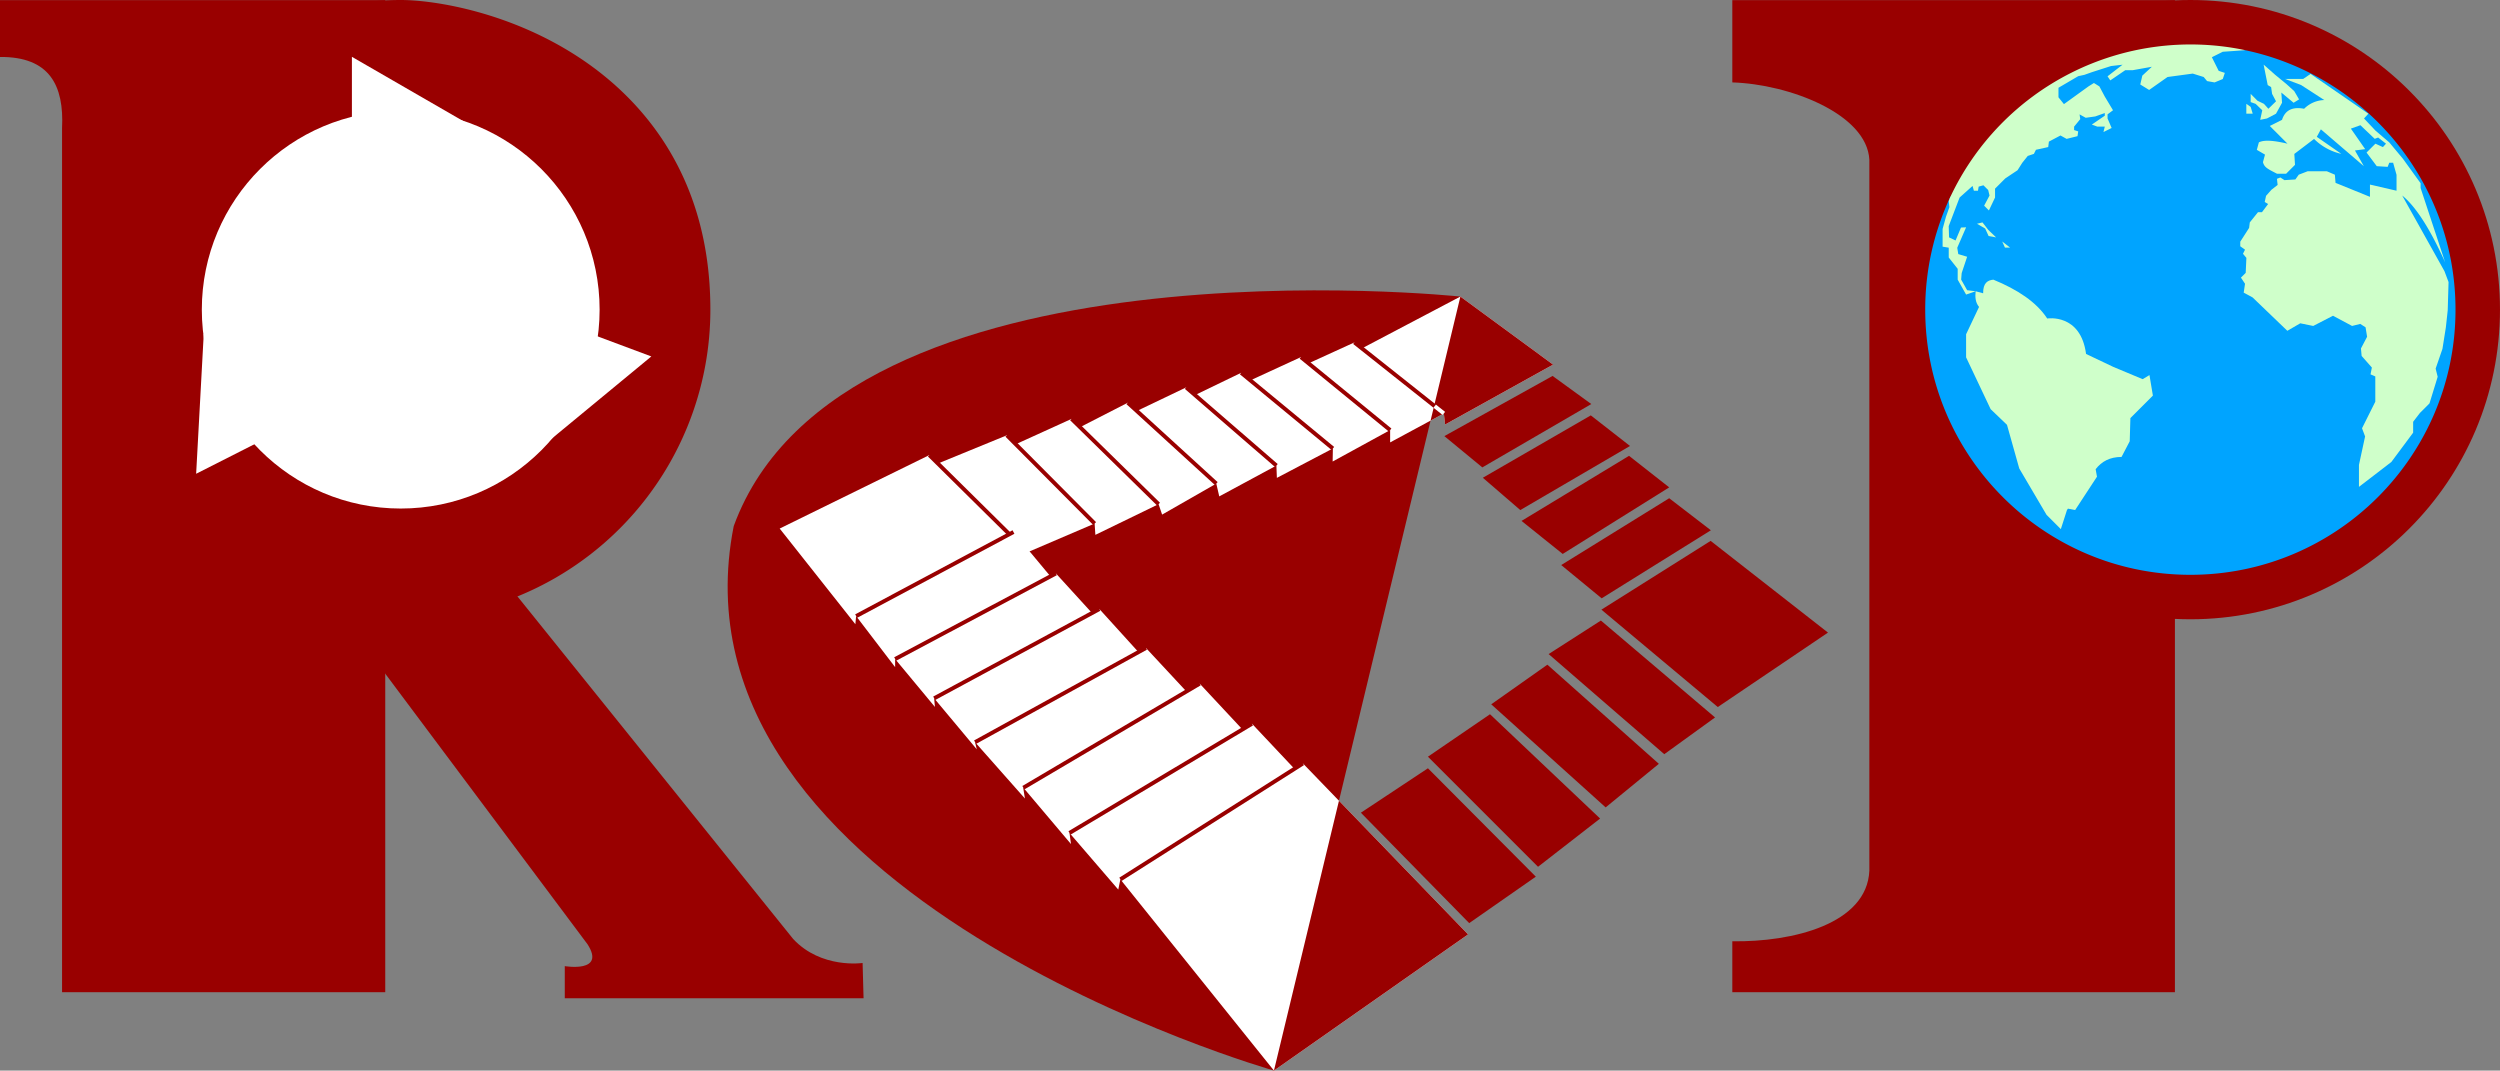 <svg xmlns="http://www.w3.org/2000/svg" viewBox="0 0 1881.76 805.84"><rect x="0" y="0" width="1881.76" height="805.84" fill="#808080" stroke="none"/><path d="M1110.83,1355S649.06,1224,704.21,945.18c81.19-222.13,547-172.77,547-172.77Z" transform="translate(-151.93 -549.18)" fill="#900"/><polygon points="1087.73 319.54 1086.8 311.19 1025.56 262 1099.24 223.22 1169.01 274.44 1087.73 319.54" fill="#fff"/><polygon points="1046.36 333 1086.8 311.19 1019.44 257.74 985.5 273.24 1046.36 323.71 1046.36 333" fill="#fff"/><polygon points="1046.36 323.71 979.19 268.79 941.47 286.16 1003.26 337.56 1003.08 347.39 1046.36 323.71" fill="#fff"/><polygon points="934.23 280.59 898.02 298.1 960.75 350.43 961.11 359.7 1003.26 337.56 934.23 280.59" fill="#fff"/><polygon points="892.82 291.6 960.75 350.43 917.74 373.64 915.51 364 855.94 309.25 892.82 291.6" fill="#fff"/><polygon points="848.89 303.12 812.49 321.78 872.06 379.49 874.73 387.34 915.51 364 848.89 303.12" fill="#fff"/><polygon points="764.74 334.3 806.56 315.28 872.06 379.49 824.49 402.59 823.93 394.06 764.74 334.3" fill="#fff"/><polygon points="705.64 349.04 757.87 327.63 823.93 394.06 773.93 415.48 705.64 349.04" fill="#fff"/><polygon points="586.87 397.84 643.84 469.85 644.39 463.72 763.17 405.45 699.51 342.54 586.87 397.84" fill="#fff"/><line x1="699.51" y1="342.54" x2="763.17" y2="405.45" fill="none" stroke="#900" stroke-miterlimit="10" stroke-width="3"/><line x1="1086.8" y1="311.19" x2="1019.44" y2="257.73" fill="none" stroke="#900" stroke-miterlimit="10" stroke-width="3"/><line x1="1046.36" y1="323.71" x2="979.19" y2="268.79" fill="none" stroke="#900" stroke-miterlimit="10" stroke-width="3"/><line x1="1003.26" y1="337.56" x2="934.23" y2="280.59" fill="none" stroke="#900" stroke-miterlimit="10" stroke-width="3"/><line x1="960.75" y1="350.43" x2="892.82" y2="291.6" fill="none" stroke="#900" stroke-miterlimit="10" stroke-width="3"/><line x1="915.51" y1="363.99" x2="848.89" y2="303.12" fill="none" stroke="#900" stroke-miterlimit="10" stroke-width="3"/><line x1="872.06" y1="379.49" x2="806.56" y2="315.28" fill="none" stroke="#900" stroke-miterlimit="10" stroke-width="3"/><line x1="823.93" y1="394.06" x2="757.86" y2="327.63" fill="none" stroke="#900" stroke-miterlimit="10" stroke-width="3"/><polygon points="673.77 502.17 644.41 463.74 762.84 400.44 790.52 433.67 673.77 496.05 673.77 502.17" fill="#fff"/><polygon points="703.71 532.11 673.77 496.05 794.79 431.63 821.77 461.21 703.15 525.62 703.71 532.11" fill="#fff"/><polygon points="735.22 564.02 703.15 525.62 827.52 458.42 856.8 490.7 733.93 558.64 735.22 564.02" fill="#fff"/><polygon points="895.45 523.09 862.56 487.73 733.93 558.64 771.46 601.05 770.16 592.88 895.45 523.09" fill="#fff"/><polygon points="770.29 592.9 903.01 514.57 935.32 549.19 805.01 626.96 806.13 635.32 770.29 592.9" fill="#fff"/><polygon points="805.01 626.96 942.37 544.74 977.61 582.17 843.3 661.89 841.73 669.6 805.01 626.96" fill="#fff"/><polygon points="980.72 574.64 843.3 661.89 958.9 805.84 1105.03 703.33 980.72 574.64" fill="#fff"/><line x1="762.84" y1="400.45" x2="644.41" y2="463.74" fill="none" stroke="#900" stroke-miterlimit="10" stroke-width="3"/><line x1="673.77" y1="496.04" x2="794.79" y2="431.63" fill="none" stroke="#900" stroke-miterlimit="10" stroke-width="3"/><line x1="703.15" y1="525.62" x2="827.52" y2="458.42" fill="none" stroke="#900" stroke-miterlimit="10" stroke-width="3"/><line x1="733.93" y1="558.64" x2="862.56" y2="487.73" fill="none" stroke="#900" stroke-miterlimit="10" stroke-width="3"/><line x1="770.29" y1="592.9" x2="903.01" y2="514.57" fill="none" stroke="#900" stroke-miterlimit="10" stroke-width="3"/><line x1="805.01" y1="626.96" x2="942.37" y2="544.74" fill="none" stroke="#900" stroke-miterlimit="10" stroke-width="3"/><line x1="843.3" y1="661.89" x2="980.71" y2="574.65" fill="none" stroke="#900" stroke-miterlimit="10" stroke-width="3"/><polygon points="1375.93 476.16 1292.98 532.19 1205.38 458.89 1287.6 407.12 1375.93 476.16" fill="#900"/><polygon points="1256.41 375.02 1175.13 425.31 1205.57 450.36 1287.78 399.14 1256.41 375.02" fill="#900"/><polygon points="1226.17 343.1 1145.26 392.09 1176.25 416.96 1256.41 366.85 1226.17 343.1" fill="#900"/><polygon points="1144.33 383.93 1226.91 335.68 1197.4 312.66 1116.13 359.61 1144.33 383.93" fill="#900"/><polyline points="1086.8 311.19 1087.73 319.54 1169.01 274.44 1099.24 223.22 1076.79 316.59 1086.8 311.19" fill="#900"/><polygon points="1197.77 304.13 1168.64 282.97 1087.17 328.26 1115.75 351.82 1197.77 304.13" fill="#900"/><polygon points="1024.34 611.73 1074.81 578.28 1156.02 659.87 1105.87 694.84 1024.34 611.73" fill="#900"/><polygon points="1074.81 569.56 1121.53 537.61 1204.41 616.12 1157.68 652.43 1074.81 569.56" fill="#900"/><polygon points="1164.72 500.31 1122.45 530.14 1208.58 607.73 1248.62 574.93 1164.72 500.31" fill="#900"/><polygon points="1204.99 467.08 1165.65 492.32 1252.7 567.69 1290.93 540.03 1204.99 467.08" fill="#900"/><polygon points="1007.84 602.72 958.9 805.84 1105.03 703.33 1007.84 602.72" fill="#900"/><line x1="1086.8" y1="311.19" x2="1079.89" y2="305.71" fill="none" stroke="#fff" stroke-miterlimit="10" stroke-width="3"/><path d="M441.91,549.29h-290v42.77c37.29-.29,48.35,21.36,46.73,53.62V1296H441.91Z" transform="translate(-151.93 -549.18)" fill="#900"/><path d="M500.53,947.3l-80.16,80.16,173.78,232.45c14,21.77-17.11,16.48-17.11,16.48l0,24.19H801.94l-.73-26.56s-31.15,4.6-52.29-18.11Z" transform="translate(-151.93 -549.18)" fill="#900"/><path d="M453.55,1015.32a233.07,233.07,0,1,1,0-466.14c25.94,0,83.79,9.37,136.08,44.49,44.25,29.71,97,86.55,97,188.58a233.07,233.07,0,0,1-233.08,233.07Z" transform="translate(-151.93 -549.18)" fill="#900"/><circle cx="301.62" cy="233.07" r="149.71" fill="#fff"/><polygon points="356.17 95.48 264.88 42.77 264.88 148.19 356.17 95.48" fill="#fff"/><polygon points="153.36 251.34 147.64 356.61 241.66 308.93 153.36 251.34" fill="#fff"/><polygon points="391.5 231.42 490.26 268.29 408.95 335.39 391.5 231.42" fill="#fff"/><path d="M1789,549.29H1455.85v61.92c42.85,1.32,101.36,23.75,103.15,58.22v535.15c-1.79,40.08-57.73,53.81-103.15,53.1V1296H1789Z" transform="translate(-151.93 -549.18)" fill="#900"/><circle cx="1648.68" cy="233.07" r="199.57" fill="none" stroke="#900" stroke-miterlimit="10" stroke-width="67"/><path d="M1705,609l68.49-22.2,67.87.06c90.69,18.8,158.84,99.15,158.84,195.41,0,110.22-89.35,199.57-199.57,199.57s-199.57-89.35-199.57-199.57a198.7,198.7,0,0,1,18.82-84.72Z" transform="translate(-151.93 -549.18)" fill="#00a4ff"/><path d="M1769.84,831.5l-5.13,3.08-22.07-9.23-20.52-9.75c-4.1-30.78-29.24-26.68-29.24-26.68-8.1-12.38-22.35-21.77-40.53-29.24-4.35.45-7.77,2.43-7.7,10.26L1639,768.4c-.51,4.55-.08,8.67,2.57,11.8l-9.75,20.58v17.38l18.47,39,12.31,11.8,9.23,32.84,20.53,34.89,10.77,10.77,4.62-14.37.74-1.05,5.41,1.05L1730.33,908l-1-5.65c4.49-5.85,10.77-9.23,19.49-9.23l6.16-11.8.51-17.45,16.93-16.93Z" transform="translate(-151.93 -549.18)" fill="#cfffca"/><polygon points="1509.14 186.39 1507.08 181.77 1513.02 186.39 1509.14 186.39" fill="#cfffca"/><polygon points="1502.47 178.69 1496.82 177.66 1494.26 172.02 1488.1 168.43 1492.21 167.4 1496.6 173.05 1502.47 178.69" fill="#cfffca"/><polygon points="1695.63 85.57 1690.82 85.57 1690.82 78.17 1694.09 80.44 1695.63 85.57" fill="#cfffca"/><path d="M1947.89,657.33l-2.34,2.56-5.64-2.56-6.67,6.67,7.69,10.26,8.21.51,1.2-3.08h2.91l2.56,9.1v11.94l-20-4.62v9.23l-25.9-10.51-.52-6.16-6-2.57h-14.5l-6.67,2.57-2.56,3.59-8.21.51-3.08-2-2.57,1,.52,4.61-4.62,3.6-4.1,4.61-1,4.62,2.56,1.54-4.64,6.16h-3l-6.16,7.69-.51,4.11-6.67,10.4v3.45l3.59,2.56-1.54,3.08,2.57,3.08-.52,11.29-3.59,3.59,3.08,4.62-1,6.67,6.67,3.59,26.17,25.14,9.75-5.65,9.74,2,14.88-7.69,14.37,7.69,6.15-1.54,4,2.57,1.15,7.11-4.62,8.79.51,5.65,7.7,8.72-1,5.13,3.59,1.57v19l-10,20,2.31,6.16-4.62,21.43v16.53l24.37-18.72,16.42-22.07v-8.2l5.13-6.67,7.18-7.19,6.15-20-1.53-6.16,5.13-14.88,2.56-16.16,1.4-12.83.63-21.27-3.08-8.21-31.81-56.94c10.3,8.31,21.08,25.32,32.32,50.28l-18.47-55.93V687.1l-13.34-18.47-10.26-12.31-10.26-8.72-8.72-9.24,3.26-3.59-43.51-29.95-5.54,3.77h-13.7L1884,613.2l17.44,11.29a22.27,22.27,0,0,0-15.19,6.56c-8.67-1.68-14.31,1-16.62,8.32l-9.23,4.62,13.34,13.34c-9.43-2.22-17.32-3.16-21.55-1l-1.54,5.64,6.16,3.59-1.54,5.65c1,4,3.59,5.13,10.54,8.72h6.9l6.67-6.67-.51-8.21,14.87-11.29A42,42,0,0,0,1914.26,665l-18.47-12.82,3.07-5.65,32.33,27.71-6.67-11.8,7.69-1L1921.44,646l7.18-2.57,10.78,10.26,2.56-1Z" transform="translate(-151.93 -549.18)" fill="#cfffca"/><path d="M1841.4,587v-.18A199.85,199.85,0,0,0,1619.67,698l-.92,2.47.51,4.62-2.57,7.18-2.56,9.26v13.31l4.62.77V743l6.74,8.53v8.15l6.34,11.23,7.18-2.51-6.41-.77-4.5-8,.39-4.88,4.11-12.31-6.67-2-.77-4.77,6.67-15.39-3.85.17-4.1,9.74-4.88-2.32-.28-8.47,8.21-21.54,9.75-8.73,1,3.6h3.08l.51-3.08,3.59-1,3.59,3.59,1,4.11L1645.4,704l3.59,3.59,4.62-9.74v-6.67l7.7-7.7,9.23-6.16,3.59-5.64,4.11-5.13,4.61-1.54,1.54-3.08,9.24-2.05.51-4.1,8.72-4.62,4.62,2.56,8.21-2.05.51-3.59-3.08-1V644.5l4.62-5.64-.51-3.59,4.62,2.56,7.18-1,7.18-2.56v2l-9.75,6.67,4.11,1.54h5.64l-1,4.1,6.16-3.07-3.08-7.19v-3.07l4.11-3.08-6.16-10.26-4.1-7.7-4.11-2.56-4.1,2.56-18.47,13.34-4.11-5.13v-7.18l14.88-8.73,4.62-1,5.64-2,14.37-4.62,8.72-1-11.29,8.72,2.06,3.08,11.28-7.69h5.65l14.36-2.57-7.18,6.67-1.54,6.67,6.67,4.11,13.85-9.75,19-2.57,8.21,2.57,2.57,3.08,5.64,1,6.16-2.56,1.54-4.62-4.62-1.54-5.13-10.26,8.21-4.1Z" transform="translate(-151.93 -549.18)" fill="#cfffca"/><polygon points="1717.17 69.67 1717.69 77.36 1713.17 85.57 1706.36 89.17 1701.27 90.19 1702.81 83.01 1697.81 78.17 1694.09 76.85 1694.09 70.66 1699.22 75.83 1704.09 78.17 1707.41 81.87 1713.17 76.26 1710.21 70.66 1709.48 65.56 1706.91 64.03 1703.84 48.63 1712.56 56.33 1721.28 63.51 1726.92 68.64 1730.51 74.8 1726.41 77.36 1717.17 69.67" fill="#cfffca"/></svg>